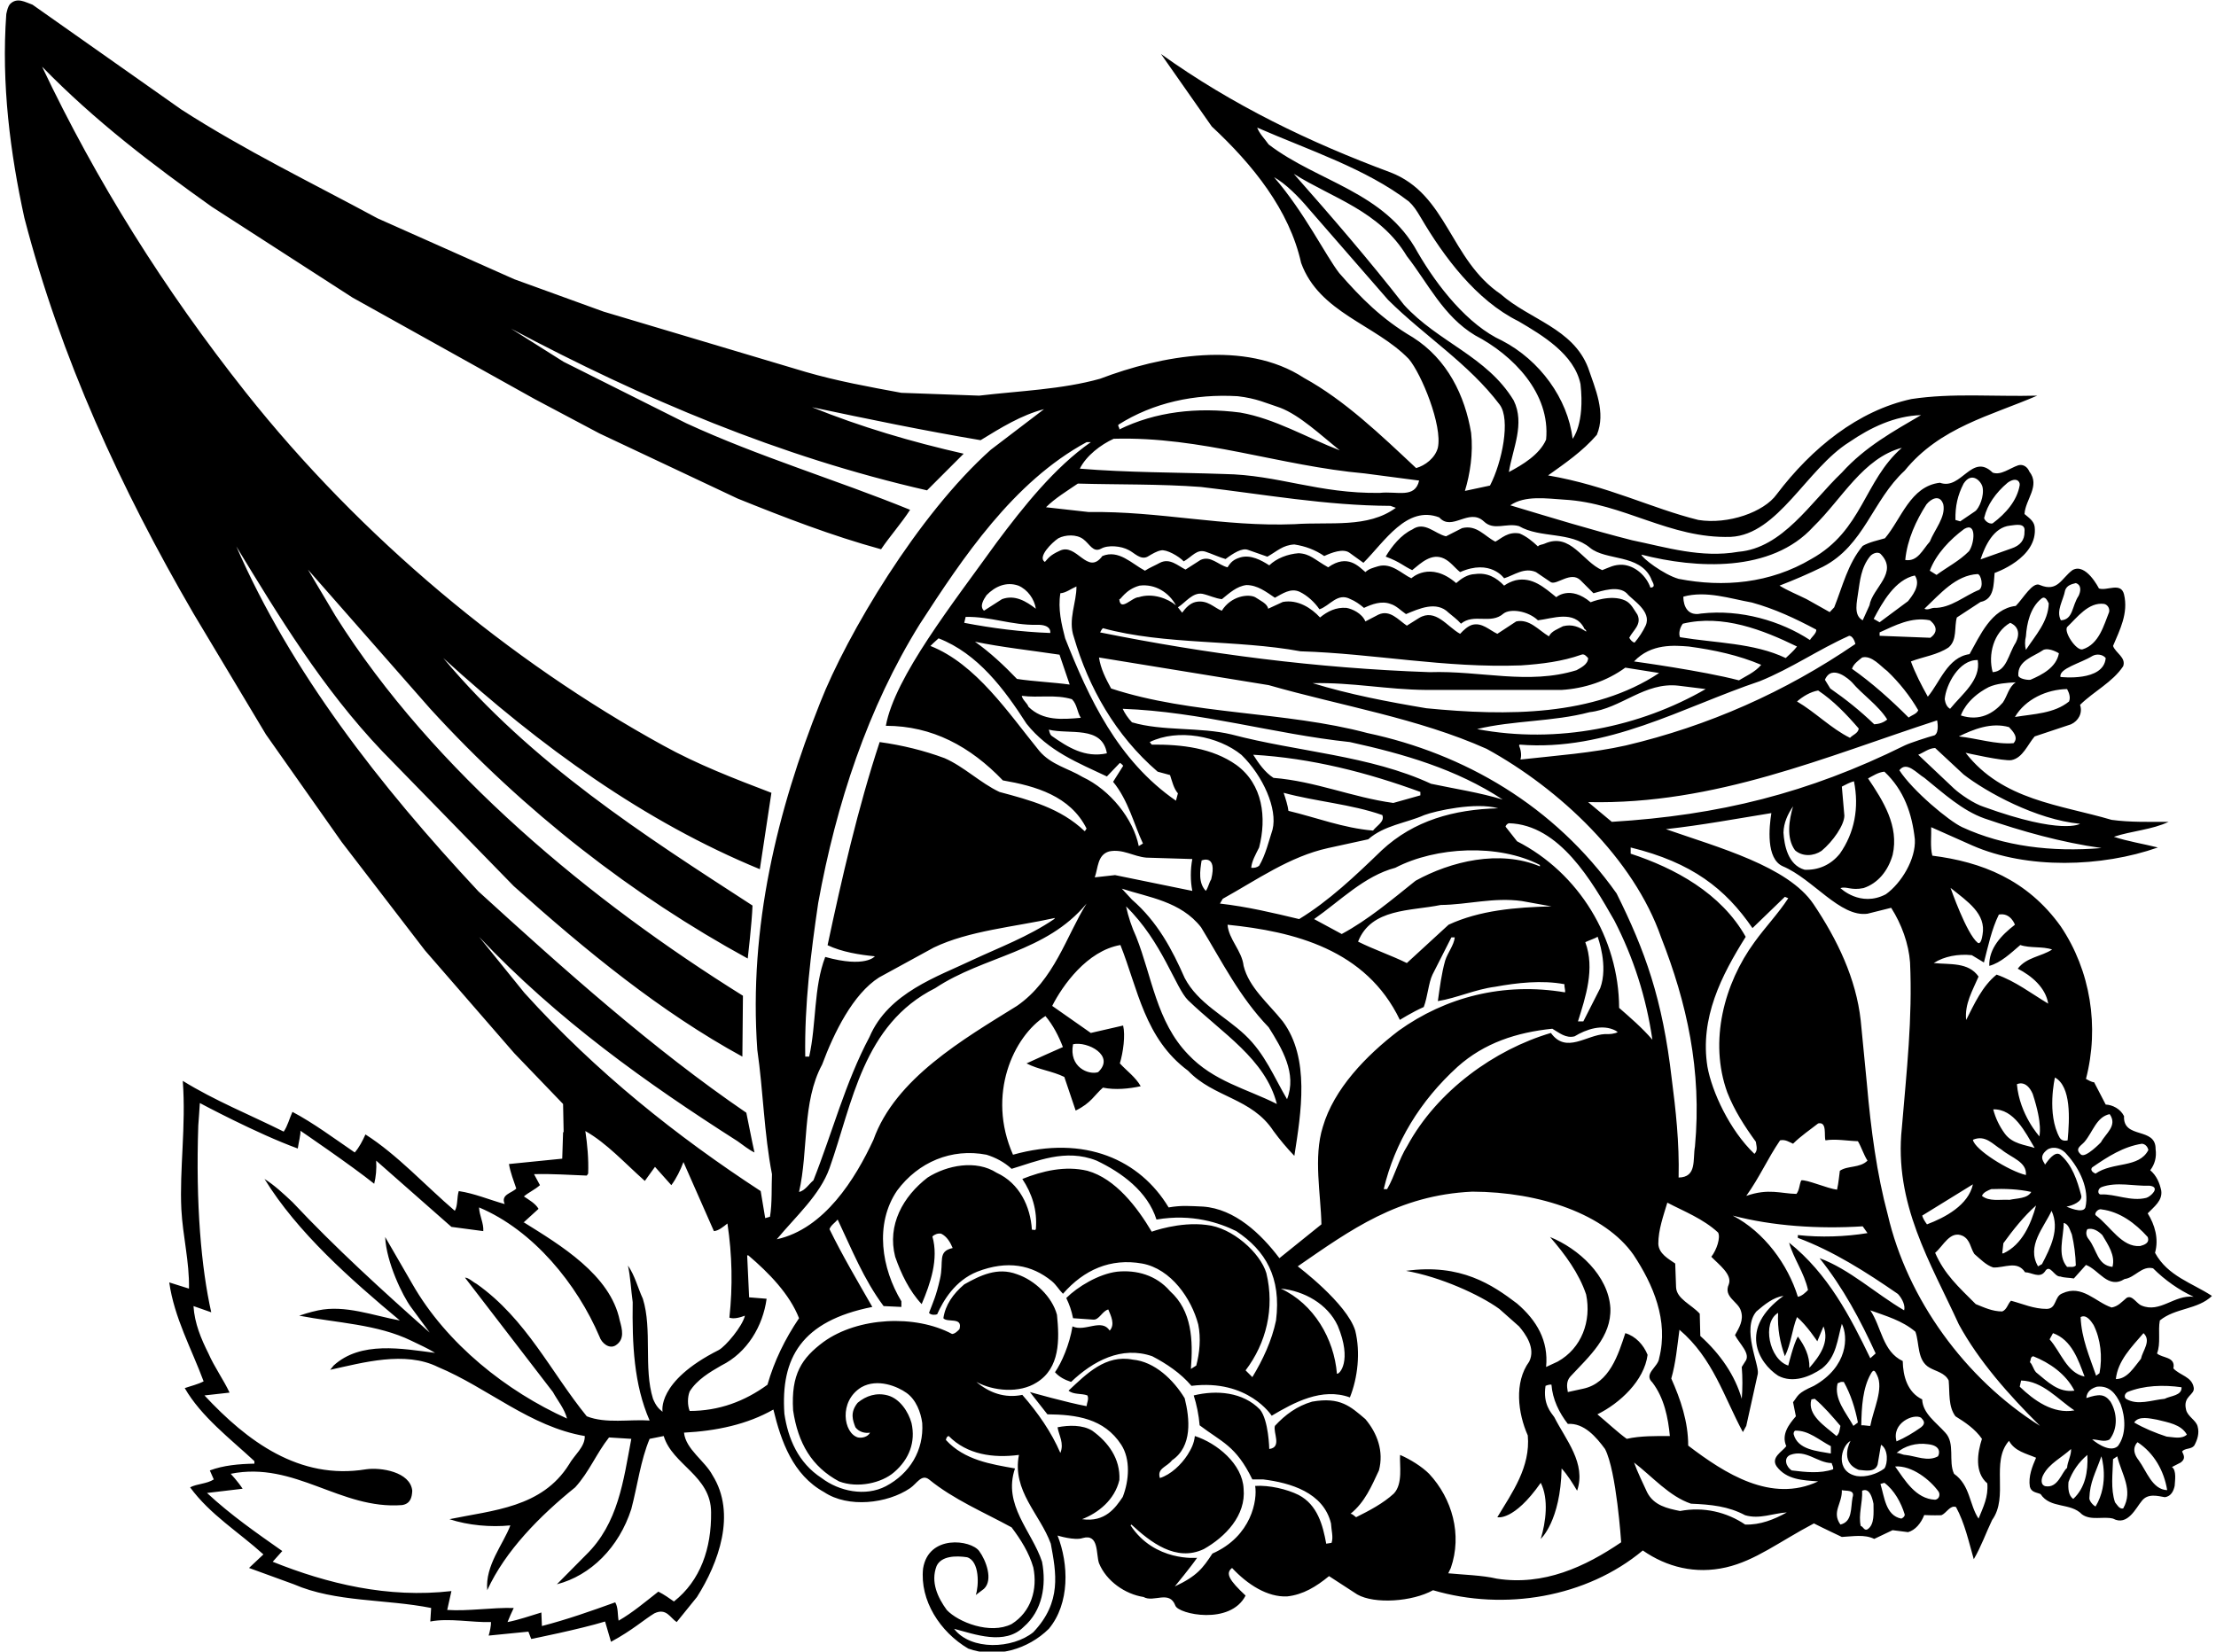 <?xml version="1.0" encoding="UTF-8"?>
<svg xmlns="http://www.w3.org/2000/svg" xmlns:xlink="http://www.w3.org/1999/xlink" width="491pt" height="366pt" viewBox="0 0 491 366" version="1.1">
<g id="surface1">
<path style=" stroke:none;fill-rule:nonzero;fill:rgb(0%,0%,0%);fill-opacity:1;" d="M 484.363 312.359 C 483.609 309.297 486.426 309.172 486.051 307.422 C 485.613 305.051 482.988 304.801 481.555 303.238 C 482.113 300.613 479.055 300.988 477.93 299.926 C 478.805 297.742 478.117 294.93 478.555 292.621 C 481.988 289.809 486.926 290.246 490.109 287.184 C 485.738 284.312 480.305 282.812 477.492 277.629 C 478.367 274.504 477.43 271.383 475.867 268.883 C 477.305 267.383 479.18 266.074 478.867 263.824 C 478.492 262.137 477.867 260.574 476.43 259.328 C 477.43 258.016 477.867 256.453 477.617 254.641 C 477.68 249.645 470.371 252.52 470.621 247.336 C 469.809 245.711 468.062 244.836 466.562 244.773 L 464 239.84 C 463.312 239.773 462.688 239.34 462.188 239.09 C 465.188 227.531 463.203 215.078 456.59 205.273 C 449.152 194.883 439.016 190.992 428.145 189.617 C 427.645 187.68 427.961 185.246 427.895 183.309 L 437.016 187.367 C 449.133 192.68 465.688 192.18 478.117 187.805 C 474.867 186.992 471.371 186.434 468.371 185.434 C 472.309 184.121 476.867 183.871 480.492 182.121 C 476.242 182.121 471.934 182.246 467.871 181.684 C 456.441 178.312 443.699 177.375 435.516 166.816 C 435.516 166.816 444.051 168.754 445.699 168.441 C 448.195 167.941 449.258 165.008 450.82 163.195 L 458.879 160.508 C 460.504 159.762 461.504 158.012 460.879 156.199 C 464 153.141 468.062 151.203 470.434 147.641 C 471.121 145.703 468.746 144.707 468.188 143.145 C 469.684 139.586 471.621 135.898 470.621 131.715 C 469.934 128.902 466.812 131.027 465.062 130.402 C 465.062 130.402 462.164 124.613 459.191 126.344 C 456.754 128.152 455.918 131.273 452.008 129.652 C 450.398 128.777 448.262 132.648 446.637 134.273 C 441.199 134.898 438.703 140.895 436.391 144.957 C 431.52 145.645 429.832 151.203 427.148 154.387 C 425.711 151.828 424.336 149.141 423.398 146.578 C 426.148 145.52 429.27 145.145 431.77 143.457 C 433.703 141.77 432.957 139.023 433.578 136.836 L 438.828 133.398 C 441.949 132.773 441.699 129.402 441.949 126.965 C 441.949 126.965 451.648 123.676 450.82 116.723 C 450.633 115.41 449.508 114.723 448.57 113.91 C 448.758 110.664 452.133 107.664 449.633 104.48 C 449.258 103.543 448.32 102.793 447.199 103.105 C 445.324 103.73 443.324 105.414 441.516 104.73 C 436.891 100.23 434.578 108.727 429.832 106.977 C 423.273 107.727 421.273 115.035 417.652 119.281 C 415.965 119.781 414.277 120.094 412.719 120.969 C 409.406 124.969 408.281 129.902 406.41 134.586 L 405.41 135.648 L 400.289 132.773 C 398.289 131.777 396.102 130.902 394.289 129.777 C 397.539 128.527 400.727 127.152 403.91 125.594 C 413.094 120.844 414.84 110.914 422.023 104.293 C 429.832 94.672 441.141 92.113 451.383 87.676 C 441.949 87.926 432.52 87.051 423.523 88.426 C 411.719 90.988 401.473 99.23 393.664 109.539 C 390.852 113.473 382.922 116.285 376.301 115.223 C 365.867 112.641 356.289 107.645 343.008 105.355 C 346.758 102.668 350.629 100.047 353.812 96.359 C 355.875 91.426 353.441 86.113 351.879 81.492 C 348.504 72.746 338.887 70.812 332.516 65.191 C 321.211 57.508 320.711 43.078 308.09 38.203 C 290.289 31.586 273.113 23.34 257.246 11.973 L 268.488 28.023 C 277.609 36.52 285.668 46.512 288.289 58.258 C 292.289 69.312 304.719 71.871 312.152 79.555 C 314.957 82.867 319.645 94.316 318.586 99.23 C 317.977 101.5 315.773 103.168 313.773 103.73 C 305.906 96.359 297.91 88.676 288.914 83.742 C 275.922 75.246 257.184 78.809 243.754 83.93 C 235.32 86.301 225.953 86.613 216.957 87.676 L 199.719 87.051 C 192.598 85.738 185.414 84.43 178.543 82.43 L 133.754 69.062 L 113.953 61.879 L 83.66 48.387 C 69.105 40.516 54.238 33.332 40.184 24.277 L 7.203 1.039 C 5.582 0.477 3.832 -0.648 2.27 0.852 C 1.707 1.477 1.582 2.352 1.395 3.102 C 0.27 18.594 2.27 33.957 5.395 48.262 C 13.449 79.309 26.754 108.227 42.871 135.961 L 58.922 162.758 L 75.727 186.617 L 94.152 210.605 L 113.953 233.402 L 124.762 244.648 L 124.887 250.895 L 124.762 250.895 L 124.574 256.766 L 112.77 257.953 C 113.078 259.824 113.828 261.699 114.391 263.387 C 113.328 264.449 110.895 264.699 111.828 266.824 C 108.457 265.887 105.086 264.449 101.648 263.949 C 101.211 265.324 101.461 267.195 100.773 268.32 C 94.277 262.762 88.031 255.891 80.973 251.395 C 80.348 252.77 79.598 254.266 78.598 255.391 C 74.039 252.27 69.418 248.832 64.797 246.395 C 64.109 247.895 63.734 249.52 62.859 250.77 C 55.363 247.02 47.68 243.961 40.496 239.523 C 41.246 249.582 39.746 259.141 40.184 268.008 C 40.496 273.941 41.996 279.629 41.871 285.562 L 37.5 284.188 C 38.621 292.059 42.434 298.867 45.117 306.113 C 43.809 306.797 42.371 307.109 40.934 307.609 C 44.559 313.918 51.055 318.855 56.363 323.789 L 56.363 324.352 C 52.926 324.414 49.492 324.727 46.492 325.852 L 47.367 327.848 C 45.805 328.848 43.684 328.785 42.121 329.598 C 46.555 335.656 52.926 339.531 58.363 344.465 L 55.176 347.465 L 65.109 351.086 C 74.289 355.082 85.469 354.332 95.527 356.332 L 95.34 359.332 C 99.461 358.52 104.605 359.582 108.789 359.457 C 108.828 360.203 108.516 361.66 108.27 362.453 L 117.078 361.578 L 117.703 363.203 C 117.703 363.203 128.504 361.039 134.066 359.332 L 135.379 363.828 C 140.164 361.246 142.766 358.852 144.996 357.52 C 147.66 356.25 148.492 358.539 149.934 359.457 L 154.43 353.898 C 159.18 346.402 163.238 335.469 157.867 326.91 C 156.18 323.727 151.934 321.164 151.559 317.48 C 158.742 317.105 165.551 315.668 171.359 312.359 C 173.047 319.355 175.668 326.848 182.602 330.66 C 187.91 334.219 196.594 333.223 201.652 329.785 C 203.148 328.766 204.188 326.578 205.84 327.848 C 211.273 332.285 217.957 335.094 224.141 338.469 C 226.203 341.215 228.012 344.09 228.949 347.34 C 229.949 352.211 228.449 357.207 224.141 359.895 C 219.391 362.285 212.309 359.477 209.773 356.77 C 207.773 354.023 206.152 350.586 207.523 347.027 C 208.562 344.797 211.773 344.715 214.27 345.09 C 217.098 345.941 216.891 351.461 216.207 353.461 L 218.02 352.086 C 220.117 350.105 218.453 345.734 216.957 343.715 C 215.098 341.207 205.75 340.008 204.527 347.586 C 203.777 354.645 208.273 361.641 214.52 365.328 C 220.703 367.574 227.762 365.516 232.387 360.953 C 237.07 355.332 236.82 346.59 234.32 340.281 C 234.32 340.281 238.129 341.465 239.883 340.84 C 243.539 339.801 242.812 344.379 243.504 346.402 C 245.129 350.398 249.312 353.273 253.371 353.898 C 255.621 355.207 259.121 352.273 260.434 355.832 C 261.137 357.707 272.586 360.203 275.984 353.586 C 272.379 350.211 271.441 348.648 272.988 347.465 C 276.422 351.148 280.812 353.957 285.168 353.773 C 288.727 353.398 291.664 351.586 294.473 349.273 L 300.723 353.336 C 304.547 355.52 312.902 354.957 317.523 352.398 C 333.391 357.082 351.566 353.961 363.996 343.59 C 369.305 347.277 375.645 348.891 382.422 347.34 C 388.977 345.836 394.184 341.672 401.91 337.594 C 403.762 338.551 408.094 340.594 408.094 340.594 C 410.594 340.469 413.094 339.969 415.277 341.027 L 419.34 339.094 L 422.773 339.531 C 424.336 339.094 425.621 337.613 426.352 335.738 C 426.227 335.738 428.27 335.844 430.145 335.781 C 431.27 335.344 432.082 333.469 433.395 333.969 C 435.328 337.531 436.203 341.59 437.328 345.527 C 438.953 342.777 440.016 339.719 441.391 336.844 C 445.137 331.66 441.016 323.977 445.137 319.293 C 446.387 321.602 448.945 322.102 451.133 323.039 C 450.32 324.914 449.383 327.16 449.758 329.473 C 450.09 330.742 451.32 330.723 452.133 331.098 C 454.32 334.406 458.754 332.91 461.312 335.594 C 463.312 337.031 466 335.969 468.188 336.531 C 471.434 338.281 473.305 334.074 474.555 332.617 C 475.906 330.848 478.156 331.535 479.652 331.781 C 481.152 331.598 481.633 330.223 481.84 329.285 C 481.902 328.16 482.301 325.852 481.238 325.102 L 483.176 324.102 C 484.34 323.246 483.863 322.477 483.488 321.664 C 484.113 320.852 485.488 321.227 486.176 320.352 C 486.863 319.105 487.363 317.605 486.926 316.105 C 486.613 314.73 484.652 313.879 484.363 312.359 Z M 477.055 281.062 C 479.68 283.688 482.801 285.875 486.051 287.371 C 481.738 286.871 478.617 291.059 474.492 289.309 C 473.371 288.871 472.434 286.871 471.184 287.621 C 470.059 288.559 469.309 289.496 467.871 289.746 C 464.312 288.559 461.312 284.562 456.941 286.621 C 455.129 287.309 455.754 289.996 453.508 290.059 C 450.57 290.059 448.195 288.934 445.574 288.246 C 444.824 288.996 444.699 290.184 443.637 290.621 C 441.449 290.621 439.641 289.746 437.766 288.996 C 433.895 285.125 430.832 282.375 428.77 277.629 C 430.582 276.129 432.082 272.57 434.895 273.879 C 436.578 274.754 436.578 276.566 437.453 277.879 C 438.828 279.066 440.078 280.379 441.641 280.875 C 444.137 281 446.949 279.254 448.695 281.938 C 450.133 281.938 451.883 283.375 453.07 281.812 C 454.195 279.879 455.129 283 456.504 282.875 C 457.441 283.188 458.504 283.125 459.504 283.312 L 462.188 280.316 C 465.062 281.375 467.062 285.75 470.746 283.438 C 473.059 283.125 474.559 280.441 477.055 281.062 Z M 474.371 301.113 C 472.871 302.926 471.371 305.613 468.809 305.613 C 469.246 301.551 472.246 298.555 474.934 295.43 C 476.742 297.117 474.742 299.305 474.371 301.113 Z M 454.133 296.805 L 454.883 295.43 C 459.066 296.93 460.504 301.426 461.879 305.051 C 457.941 304.238 456.629 299.617 454.133 296.805 Z M 459.629 308.172 C 456.066 308.672 453.758 306.238 451.133 304.113 C 450.508 303.426 450.32 302.301 449.758 301.863 C 450.008 301.426 449.82 300.676 450.508 300.551 C 454.133 301.988 457.754 304.488 459.629 308.172 Z M 461.004 291.871 C 462.254 291.184 463.312 292.746 463.875 293.617 C 465.438 296.742 465.875 300.676 465.188 304.301 L 464.438 304.863 C 463 300.676 461.188 296.617 461.004 291.871 Z M 462.062 267.57 C 461.539 269.109 457.879 267.383 457.879 267.383 C 459.191 267.195 461.539 266.195 461.129 264.887 C 460.254 261.574 459.129 258.141 456.504 255.891 C 455.293 254.953 453.73 257.242 453.07 258.141 C 453.32 257.766 451.234 256.516 453.715 254.703 C 455.188 253.91 456.941 254.516 458.004 255.891 C 460.816 259.016 463 263.574 462.062 267.57 Z M 462.5 272.383 C 463.75 272.07 464.875 272.758 465.812 273.695 C 467.062 275.816 468.746 278.191 468.062 280.75 C 464.688 280.379 464.664 277.023 462.812 274.629 C 462.27 274.004 462.062 273.133 462.5 272.383 Z M 459.941 280.441 C 459.441 280.938 458.691 280.688 458.004 280.75 C 455.754 278.129 457.254 274.191 457.254 271.008 C 458.379 271.258 458.629 272.633 459.066 273.57 C 459.566 275.754 459.879 278.066 459.941 280.441 Z M 454.566 268.32 C 456.441 272.383 454.32 276.504 452.445 280.129 L 451.57 280.625 C 448.945 276.129 452.883 272.008 454.566 268.32 Z M 443.887 275.504 C 446.012 272.57 448.445 269.508 451.133 267.133 C 450.008 271.195 448.07 275.816 443.887 277.754 L 443.637 277.754 Z M 439.141 265.012 C 439.453 264.199 440.453 263.824 441.199 263.512 C 444.137 263.387 447.262 263.512 450.07 264.137 C 449.195 265.637 446.949 265.512 445.262 265.887 C 443.137 265.762 440.766 266.324 439.141 265.012 Z M 451.883 251.832 C 451.883 251.832 447.484 247.039 446.887 240.273 C 446.887 240.273 448.941 239.129 450.383 242.398 C 452.691 249.438 451.82 251.582 451.883 251.832 Z M 450.82 254.391 C 448.758 253.703 445.887 253.52 444.199 251.207 C 443.012 249.582 442.137 247.77 441.641 245.836 C 446.262 245.711 448.758 250.957 450.82 254.391 Z M 443.43 254.727 C 445.715 256.617 449.133 257.453 448.883 260.391 C 445.137 259.516 437.492 254.746 437.141 252.578 C 439.891 251.395 441.551 253.602 443.43 254.727 Z M 474.184 276.129 C 470.121 276.441 467.621 271.758 464.438 269.383 C 463.828 269.008 464.871 267.758 465.625 268.008 C 469.684 268.508 473.121 271.07 475.867 274.129 C 476.367 275.504 475.059 275.879 474.184 276.129 Z M 475.555 265.449 C 472.121 266.324 468.559 264.512 465.5 264.699 C 464.766 264.738 464.664 263.488 465.625 263.074 C 468.934 261.824 472.934 262.887 476.305 262.762 C 478.82 263.074 476.492 265.199 475.555 265.449 Z M 474.617 253.453 C 475.801 253.602 476.012 254.848 476.012 254.848 C 473.93 258.91 468.188 257.391 464.312 260.074 C 464.312 260.074 462.895 259.535 463.562 258.703 C 467 256.328 470.496 254.078 474.617 253.453 Z M 461.879 253.02 C 463.762 250.777 464.5 247.52 467.438 246.895 C 469.246 249.457 466.562 251.145 465.5 253.145 C 465.5 253.145 462.164 256.617 461.129 255.891 C 459.539 254.562 461.121 253.91 461.879 253.02 Z M 455.316 238.777 C 458.938 240.797 458.566 247.895 458.129 252.703 C 458.129 252.703 456.961 253.078 456.379 252.145 C 453.418 246.832 455.316 238.777 455.316 238.777 Z M 439.266 207.172 C 439.141 207.98 438.844 209.355 438.203 208.918 C 435.723 206.961 432.184 196.758 432.184 196.758 C 435.93 199.777 440.141 202.484 439.266 207.172 Z M 436.891 211.668 L 439.578 213.289 C 440.516 209.668 441.266 205.98 442.887 202.672 C 445.508 202.172 446.449 204.922 446.449 204.922 C 443.449 207.23 440.641 210.168 440.766 214.039 C 443.324 213.352 445.512 211.23 447.637 209.418 C 449.82 210.168 452.57 209.668 454.691 210.418 C 452.32 211.98 449.008 212.105 447.074 214.664 C 450.133 216.227 453.258 218.852 453.82 222.41 C 450.07 220.16 446.512 217.414 442.387 215.977 C 439.203 218.539 437.453 222.473 435.641 226.035 C 435.266 222.473 437.078 219.477 438.391 216.414 C 436.141 213.164 432.02 213.789 428.461 213.414 C 430.77 211.918 433.895 211.355 436.891 211.668 Z M 437.141 262.449 C 436.141 267.07 430.957 269.82 426.961 271.32 C 426.586 270.82 426.086 270.07 425.898 269.383 Z M 434.77 183.309 C 431.867 181.977 423.75 175.207 420.84 170.691 C 422.461 168.566 424.711 171.379 426.398 172.379 C 430.645 175.812 434.77 179.621 439.703 181.371 C 448.07 184.246 456.754 186.68 465.625 187.93 C 454.633 188.867 443.949 187.555 434.77 183.309 Z M 397.727 188.43 C 399.387 189.887 401.848 189.742 403.598 188.555 C 406.16 186.434 408.652 182.809 408.656 180.746 L 408.098 174.312 C 408.969 173.879 409.844 173.379 410.781 173.129 C 411.969 178.996 410.906 184.559 407.656 189.18 C 405.598 191.742 402.785 192.863 399.852 192.738 C 396.102 191.68 395.328 187.18 395.164 184.496 C 395.227 182.309 396.102 180.434 397.289 178.688 C 396.414 181.684 395.727 185.684 397.727 188.43 Z M 412.906 196.801 C 416.09 195.738 418.336 193.012 419.359 189.43 C 420.797 183.059 417.277 177.5 413.906 172.504 C 414.965 171.941 416.152 171.129 417.527 171.004 C 421.898 175.125 423.648 180.309 424.273 185.992 C 424.523 190.367 421.273 195.738 417.84 198.176 C 412.191 201.129 407.781 196.801 407.781 196.801 C 409.156 196.363 410.109 197.383 412.906 196.801 Z M 460.879 182.559 C 460.879 182.559 456.961 185.098 439.578 178.812 C 437.387 178.121 434.367 176.039 432.957 174.75 L 425.023 167.254 C 426.273 166.754 427.336 165.82 428.77 165.758 L 435.078 171.629 C 440.094 175.52 451.133 181.621 460.879 182.559 Z M 446.137 164.695 C 442.137 165.008 438.141 163.633 434.02 163.195 C 437.203 161.633 441.199 160.008 445.137 161.133 C 446.012 162.07 447.324 163.445 446.137 164.695 Z M 458.441 155.449 C 455.129 158.137 450.633 158.199 446.449 158.887 C 448.758 154.949 453.508 152.766 458.004 152.699 C 458.441 153.512 458.816 154.512 458.441 155.449 Z M 456.543 150.016 C 456.125 148.141 461.062 146.953 463.562 145.395 C 464.559 144.809 465.938 145.02 466.562 145.828 C 466.121 151.16 456.543 150.016 456.543 150.016 Z M 466.25 133.836 C 467.16 134.086 467.473 135.023 467.312 135.648 C 466.188 138.398 465.125 142.77 461.438 143.895 C 460.082 144.289 457.27 140.125 458.004 138.961 C 460.191 136.898 462.75 133.336 466.25 133.836 Z M 457.566 130.84 C 457.941 129.715 458.941 129.465 459.941 129.215 C 461.254 129.652 461.02 131.066 460.566 132.027 C 459.039 134.293 459.379 137.336 456.629 137.461 C 455.504 135.336 457.168 133.047 457.566 130.84 Z M 448.883 141.02 C 449.07 138.211 449.82 134.648 452.32 132.648 C 453.195 131.965 453.633 133.148 453.945 133.711 C 453.82 137.773 451.008 140.77 448.883 144.02 C 448.633 143.145 448.633 141.957 448.883 141.02 Z M 452.758 144.02 C 454.133 143.457 456.191 144.77 456.191 144.77 C 455.629 147.891 452.508 149.516 449.883 150.641 C 448.941 150.742 447.277 150.328 447.199 149.703 C 447.012 146.328 450.633 145.52 452.758 144.02 Z M 445.387 138.023 C 445.387 138.023 448.316 138.98 446.637 142.395 C 444.988 144.914 444.637 148.766 441.516 148.953 C 440.453 145.082 441.699 140.145 445.387 138.023 Z M 446.637 151.203 C 445.074 152.203 444.762 154.262 443.762 155.699 C 441.699 158.074 438.637 159.902 434.473 158.551 C 434.473 158.551 435.512 154.906 440.641 152.266 C 442.449 151.453 444.512 151.328 446.637 151.203 Z M 438.203 146.27 C 438.945 150.711 434.77 153.762 432.082 157.074 C 431.332 156.637 431.035 155.844 430.895 154.949 C 431.141 151.785 434.055 146.16 438.203 146.27 Z M 429.207 159.637 C 429.207 159.637 429.77 162.258 428.645 162.945 C 427.184 163.34 423.145 164.641 422.023 165.195 C 400.668 175.773 380.801 180.684 357.125 182.121 L 351.879 177.75 C 380.051 178.375 404.598 167.629 429.207 159.637 Z M 414.402 300.988 C 409.969 291.809 405.035 282.25 396.414 275.379 C 397.352 278.816 399.789 282.062 400.602 285.875 C 400.039 286.434 399.227 287.246 398.352 287.371 C 396.164 280.254 390.918 273.008 383.922 269.383 C 392.73 271.695 402.91 272.383 412.719 271.758 L 413.781 273.258 C 408.906 274.066 403.41 274.254 398.352 273.695 L 398.348 274.316 C 406.219 277.254 413.465 281.875 420.52 286.746 C 421.562 287.852 422.188 289.41 421.898 290.371 C 415.59 286.684 409.781 281.25 403.16 278.816 C 408.406 285.375 412.219 292.559 415.59 299.926 Z M 415.902 304.738 C 417.418 307.738 415.09 312.297 414.402 315.98 C 414.152 316.043 413.031 315.793 412.406 315.855 C 412.469 311.734 412.719 307.609 414.527 304.426 C 415.211 303.156 415.523 303.988 415.902 304.738 Z M 395.477 300.551 C 396.852 297.805 397.039 294.68 398.164 291.871 C 400.324 293.68 402.66 297.242 402.66 297.242 L 404.035 293.93 C 405.41 297.43 403.16 300.551 400.91 303.113 C 400.977 300.426 399.852 298.242 398.352 296.18 C 397.414 297.742 396.227 302.613 396.227 302.613 C 391.996 301.281 390.332 293.055 393.98 290.934 C 393.789 294.43 394.414 297.555 395.477 300.551 Z M 385.922 309.984 C 384.422 304.801 381.234 300.113 376.738 296.055 L 376.613 291.121 C 374.738 289.059 371.488 287.852 371.367 285.25 L 371.18 280.004 C 369.742 279.004 367.531 277.855 367.434 275.629 C 367.434 272.508 368.555 269.445 369.43 266.512 C 373.117 268.445 377.363 270.07 380.676 273.133 C 381.273 274.215 380.363 277.004 379.176 278.504 C 380.859 280.254 383.875 282.438 383.047 284.625 C 381.793 287.434 385.172 288.434 385.734 290.496 C 386.422 292.559 385.297 294.305 384.422 295.867 C 385.359 297.742 388.039 300.031 386.672 301.738 L 385.922 302.926 C 386.109 305.176 386.109 307.734 385.922 309.984 Z M 292.789 271.32 L 283.48 278.816 C 279.422 273.445 273.609 267.883 266.555 267.383 C 263.555 267.258 261.867 267.07 258.934 267.57 C 252.621 257.078 240.418 251.414 224.453 255.891 C 218.555 242.562 224.578 229.656 231.637 225.16 C 233.32 227.156 234.57 229.594 235.508 232.031 C 232.824 233.219 230.137 234.402 227.449 235.652 C 230.074 237.027 233.137 237.34 235.82 238.652 L 238.336 246.105 C 241.77 244.438 242.504 242.648 244.379 241.023 C 247.062 241.586 250.188 241.273 252.746 240.711 C 251.625 238.715 249.688 237.34 248.125 235.652 C 248.875 233.152 249.371 229.445 248.852 227.262 L 241.691 228.906 L 233.137 222.91 C 235.422 218.41 240.836 210.707 248.25 209.418 C 252.125 219.16 253.621 230.156 263.242 237.277 C 268.926 243.273 277.359 243.273 282.168 250.645 C 283.543 252.52 285.168 254.453 286.789 256.141 C 288.289 246.52 290.289 234.527 284.23 226.348 C 281.047 222.348 276.734 218.852 275.547 214.039 C 275.172 210.668 272.238 208.168 271.988 204.922 C 286.73 206.422 302.672 210.395 310.168 226.012 C 310.168 226.012 312.98 224.242 315.461 223.16 C 316.336 220.848 316.52 217.785 317.398 215.977 L 321.582 207.73 L 322.332 207.73 C 322.145 209.48 320.77 211.105 320.211 212.855 C 319.398 215.727 319.023 218.785 318.586 221.848 C 322.832 221.16 326.824 219.246 331.328 218.664 C 336.137 217.789 341.633 217.164 346.633 218.102 C 346.57 218.727 346.883 219.41 346.758 219.91 C 333.078 217.602 320.27 220.973 309.902 228.406 C 302.672 233.926 295.535 241.336 293.102 249.707 C 290.977 256.453 292.664 264.699 292.789 271.32 Z M 183.789 258.891 C 188.91 244.461 191.16 227.031 207.215 218.977 C 218.02 211.793 231.762 211.105 240.754 200.234 C 236.258 207.418 233.637 217.164 225.328 222.91 C 213.461 230.281 198.344 239.027 193.531 252.578 C 189.535 261.199 182.664 272.32 172.109 274.629 C 176.355 269.508 181.664 264.824 183.789 258.891 Z M 177.043 264.137 C 179.164 254.953 177.668 244.211 182.164 235.902 C 184.789 228.844 188.988 220.285 194.781 216.602 L 206.898 209.98 C 214.703 206.23 224.703 205.422 233.758 203.422 L 233.57 203.672 C 227.887 207.543 221.367 209.98 215.48 212.73 C 207.73 216.434 196.844 219.977 192.66 229.781 C 187.285 239.898 184.414 251.02 180.227 261.574 C 179.289 262.324 178.355 263.887 177.043 264.137 Z M 237.758 231.406 C 240.938 230.695 247.184 233.926 243.316 237.59 C 241.254 238.277 236.773 236.527 237.758 231.406 Z M 229.699 138.461 C 233.133 138.355 232.699 140.27 232.699 140.27 C 226.332 140.047 219.828 139.211 213.645 138.023 L 213.961 136.711 C 219.453 136.586 224.141 138.586 229.699 138.461 Z M 218.582 131.902 C 220.453 129.965 222.953 128.84 225.641 129.777 C 227.699 130.652 229.199 132.773 229.512 134.898 C 227.387 133.273 224.891 131.715 222.016 132.773 L 218.02 135.336 C 216.957 134.336 217.957 132.84 218.582 131.902 Z M 237.945 141.207 C 241.191 152.328 247.129 162.945 256.496 171.004 L 259.246 171.754 C 259.684 173.062 260.059 174.75 260.992 175.812 L 260.555 177.438 C 247.629 168.504 241.254 154.699 236.008 141.457 C 235.195 138.336 234.383 134.961 234.945 131.465 C 236.133 131.402 237.32 130.465 238.508 129.965 C 238.57 133.461 236.57 137.336 237.945 141.207 Z M 341.195 191.992 C 332.266 188.242 321.457 190.867 313.648 195.176 C 308.34 199.426 303.094 203.859 297.285 206.98 L 291.164 203.672 C 296.91 199.676 302.281 194.113 309.152 192.305 C 318.148 187.617 332.016 186.93 341.195 191.68 Z M 343.758 200.859 C 335.824 201.047 327.828 201.734 320.961 204.922 L 311.715 213.414 C 308.152 211.668 304.406 210.418 300.906 208.668 C 303.844 201.234 312.527 201.922 319.211 200.547 C 325.27 200.484 330.891 198.801 337.199 199.676 Z M 275.859 229.344 C 271.426 225.16 265.43 222.348 262.492 216.727 C 259.742 210.48 256.496 204.297 250.812 199.363 L 248.562 196.926 C 254.496 198.863 261.617 199.734 266.117 205.484 C 270.738 213.039 274.609 220.91 281.105 227.656 C 284.043 232.344 287.414 237.902 285.168 243.586 C 282.293 238.715 280.297 233.527 275.859 229.344 Z M 282.918 244.648 C 276.234 241.273 268.863 239.648 263.242 233.652 C 256.246 226.406 255.246 216.414 251.75 207.605 C 250.75 205.422 250 203.172 249.5 200.859 C 257.492 208.625 260.512 219.035 263.242 221.66 C 270.801 228.969 280.355 234.652 282.918 244.648 Z M 282.168 172.379 C 280.23 171.129 278.859 169.129 277.672 167.254 C 290.539 168.004 302.969 171.191 314.715 175.5 L 314.715 176.25 L 308.715 177.938 C 299.598 176.688 291.477 173.129 282.168 172.379 Z M 304.219 184.059 C 297.598 183.496 291.727 181.184 285.48 179.688 C 285.355 178.562 284.855 177 284.418 175.688 C 291.539 177.625 299.348 178.188 306.281 180.621 C 306.844 182.059 305.156 182.871 304.219 184.059 Z M 281.957 183.848 C 281.207 186.098 280.422 189.492 278.984 191.867 C 278.484 192.242 277.922 192.367 277.234 192.305 C 277.359 190.805 278.211 189.367 278.984 187.805 C 280.672 181.246 279.855 173.812 273.922 169.504 C 268.613 165.758 261.867 164.945 255.184 165.008 L 254.746 164.445 C 260.992 161.383 269.965 163.109 275.086 167.297 C 279.875 171.98 283.102 179.27 281.957 183.848 Z M 268.363 194.863 C 267.863 195.676 267.738 196.613 267.176 197.426 C 265.492 195.676 265.867 192.988 266.242 190.68 C 266.242 190.68 269.777 189.156 268.363 194.863 Z M 270.926 199.176 C 278.484 194.988 285.73 189.805 294.285 187.93 L 303.156 185.992 C 306.719 182.871 311.465 182.434 315.586 180.621 C 318.082 179.684 326.93 177.707 331.953 179.121 C 322.145 179.371 313.277 181.809 306.156 188.43 C 300.281 194.113 294.41 199.676 287.852 203.672 C 282.105 202.297 276.359 200.922 270.301 200.234 Z M 317.086 173.688 C 303.469 167.379 287.539 166.633 272.863 162.758 C 265.867 161.07 257.559 162.07 250.812 160.07 C 249.938 159.137 249.25 158.137 248.75 157.074 C 266.055 157.699 282.043 162.633 299.098 164.445 C 311.027 167.066 322.707 170.441 332.953 177.188 C 327.828 175.625 322.395 174.812 317.086 173.688 Z M 245.254 166.941 C 240.383 168.004 236.57 165.57 233.012 163.07 C 232.574 162.695 232.574 162.195 232.387 161.695 C 236.945 162.82 244.191 160.695 245.254 166.941 Z M 227.887 156.637 C 227.574 155.762 226.574 155.137 226.391 154.199 C 230.199 154.699 233.758 153.824 237.508 154.949 C 238.695 156.137 238.648 157.82 239.48 159.07 C 235.234 159.445 231.074 159.762 227.887 156.637 Z M 237.008 151.703 C 233.387 151.203 229.012 151.016 225.328 150.453 C 222.578 147.578 219.328 144.52 216.02 142.207 C 221.703 143.395 228.512 144.145 234.758 145.082 Z M 227.449 160.383 C 232.324 166.508 238.945 169.066 245.254 172.066 L 248.125 169.066 C 248.438 169.191 248.625 169.441 248.875 169.691 L 246.629 173.254 C 250 177.312 251.312 182.871 253.246 186.93 L 252.312 187.492 C 251.125 181.496 246.004 175.062 239.883 172.191 C 236.695 170.254 232.887 169.504 230.262 166.383 C 223.453 158.012 216.27 147.141 206.152 143.145 C 206.152 143.145 207.312 141.996 207.961 141.457 C 216.645 144.832 222.516 152.699 227.449 160.383 Z M 245.754 188.68 C 248.75 188.055 251.125 189.805 253.996 190.055 L 264.18 190.367 C 263.742 192.68 263.742 195.238 264.18 197.426 L 247.062 193.926 L 242.566 194.426 C 243.316 192.367 243.129 189.43 245.754 188.68 Z M 322.957 236.402 C 328.891 231.094 336.074 228.781 343.945 227.969 C 345.445 228.844 346.945 230.156 348.879 229.656 C 351.441 228.094 355.062 226.848 358 228.406 L 358.438 228.719 C 357.812 229.094 356.625 229.219 355.625 229.156 C 351.504 229.344 347.008 233.594 343.633 228.906 C 331.141 232.594 318.461 241.711 311.84 253.891 C 309.902 256.953 309.09 260.512 307.344 263.512 L 306.594 263.512 C 309.027 253.203 314.648 243.961 322.957 236.402 Z M 351.254 208.793 C 352.004 208.418 353.562 207.898 353.996 207.586 C 354.062 207.836 356.395 214.039 354.562 218.977 L 350.816 226.348 L 349.629 226.348 C 351.316 220.973 353.441 214.664 351.254 208.793 Z M 336.137 186.434 L 333.578 183.184 C 333.641 182.871 334.016 182.496 334.324 182.434 C 345.57 182.746 352.754 195.363 357.688 203.984 C 361.934 212.23 364.746 220.973 366.121 230.406 C 363.871 227.781 361.246 225.535 358.75 223.348 C 358.688 207.918 349.816 193.426 336.137 186.434 Z M 358.188 197.988 C 344.383 178.496 324.395 167.004 302.969 162.445 C 284.73 157.574 264.055 158.449 246.191 152.574 C 245.004 150.391 243.879 148.203 243.504 145.703 L 281.105 151.828 C 297.223 156.449 314.148 159.137 329.391 165.945 C 345.57 174.812 361.996 190.305 368.055 207.73 C 373.742 222.223 377.113 237.152 375.551 254.078 C 375.027 256.93 376.051 260.887 371.93 260.949 C 372.117 253.27 371.281 245.793 370.41 239.09 C 368.363 221.328 364.496 210.668 358.188 197.988 Z M 288.164 144.332 C 304.469 144.832 320.086 148.078 337.012 147.453 C 341.633 147.141 346.195 146.578 350.379 145.082 C 351.066 144.832 351.441 145.395 351.879 145.828 C 351.879 147.203 350.316 147.953 349.316 148.516 C 338.637 151.828 328.078 148.578 316.773 148.953 C 291.602 148.078 267.363 144.895 243.754 140.145 C 243.941 139.836 244.066 139.461 244.379 139.211 C 258.121 142.957 273.922 141.707 288.164 144.332 Z M 248 132.773 C 248.25 133.086 249.266 130.648 252.496 129.777 C 255.934 129.34 258.996 131.277 260.555 134.148 C 258.809 132.648 255.371 131.34 252.312 132.34 C 250.812 132.34 248.227 135.648 248 132.773 Z M 260.992 134.586 C 262.68 133.523 264.242 131.215 266.43 131.59 C 267.863 131.902 269.363 132.648 270.738 132.773 C 272.426 131.402 274.047 129.902 276.172 129.652 C 278.609 129.652 280.547 131.152 282.48 132.465 C 284.105 131.59 285.98 130.215 287.977 131.152 C 289.664 131.965 291.289 133.461 292.352 135.023 C 294.66 134.273 296.348 131.215 299.223 132.773 C 300.176 133.148 301.281 133.898 302.219 134.711 C 303.969 133.898 306.094 133.086 308.09 133.836 C 309.402 134.211 310.402 135.336 311.527 136.086 C 314.398 134.898 318.273 133.086 320.961 135.773 C 321.895 136.586 322.832 137.211 323.707 138.211 C 326.578 135.836 330.328 138.461 333.141 135.961 C 334.633 134.816 338.512 135.336 340.762 137.461 C 344.008 137.086 348.754 135.148 350.941 139.086 C 350.941 139.461 351.566 139.52 351.441 139.961 C 349.816 138.898 348.379 138.273 346.32 138.773 C 345.195 139.395 343.758 139.836 343.195 141.02 C 340.887 139.645 338.887 137.086 335.949 137.711 L 331.766 140.457 C 330.016 139.645 328.391 137.898 326.207 138.461 C 325.207 138.773 324.332 139.586 323.52 140.457 C 320.645 138.898 318.086 134.711 314.398 136.961 L 311.715 138.648 C 309.777 137.336 307.965 135.023 305.406 136.211 L 302.531 137.711 C 301.738 135.855 299.551 134.918 298.348 134.711 C 296.035 134.523 294.16 135.461 292.477 136.836 C 290.602 134.773 287.539 132.773 284.23 133.398 L 280.98 134.898 C 280.855 133.773 279.109 133.023 278.109 132.34 C 276.648 131.586 272.797 132.004 270.715 135.336 C 269.09 134.773 267.59 132.836 264.93 133.398 C 263.707 133.66 262.695 134.711 261.93 135.773 Z M 374.18 143.27 C 379.801 144.02 385.234 145.203 390.23 147.328 C 388.918 148.953 386.48 150.016 385.297 150.766 C 377.316 148.66 362.059 146.578 362.059 146.578 C 365.867 142.52 371.07 143.039 374.18 143.27 Z M 372.867 138.211 C 381.734 136.086 390.605 139.586 398.164 143.27 C 397.305 144.395 396.477 145.02 395.664 145.828 C 388.605 142.457 380.113 142.52 372.242 141.207 C 371.867 140.336 372.242 139.023 372.867 138.211 Z M 377.926 152.699 C 363.434 161.07 345.133 164.945 327.27 161.57 C 335.137 159.637 344.258 159.945 352.191 157.824 C 359.25 157.012 364.371 151.078 371.93 151.953 Z M 367.617 149.141 C 353.129 158.762 333.891 158.699 316.023 156.949 C 307.465 155.512 298.973 153.887 290.852 151.391 C 299.723 151.203 307.277 152.824 316.023 152.891 L 346.008 152.891 C 351.066 152.574 356 150.953 360.121 147.953 Z M 407.656 259.453 C 407.508 260.367 407.402 262.031 407.035 263.637 C 404.906 263.387 400.227 261.324 399.102 261.574 C 398.664 262.512 398.727 263.699 398.039 264.574 C 394.539 264.512 391.895 263.281 386.922 265.012 C 389.918 260.824 391.605 256.828 394.414 252.703 C 395.602 252.453 396.414 253.078 397.289 253.453 C 399.039 251.707 401.102 250.332 402.848 248.957 C 404.906 248.496 404.098 251.707 404.473 252.703 C 406.723 252.328 409.281 252.828 411.656 252.895 C 412.469 254.266 412.906 255.828 413.781 257.203 C 412.094 258.891 409.344 258.266 407.656 259.453 Z M 388.73 208.793 C 382.047 217.914 378.594 230.719 382.715 242.086 C 384.293 246.105 386.547 249.582 389.043 253.02 C 389.168 254.016 389.543 254.891 388.73 255.703 C 383.172 250.395 379.297 241.836 378.32 236.402 C 376.59 225.594 381.422 216.164 386.797 207.605 C 381.359 197.926 371.055 192.367 361.309 189.18 L 361.309 187.805 C 374.922 191.137 382.316 196.965 388.297 205.672 L 395.477 198.738 L 396.227 199.051 C 394.039 202.422 391.105 205.484 388.73 208.793 Z M 411.844 161.445 C 411.719 162.508 410.531 162.82 409.906 163.508 C 405.723 161.445 402.223 157.824 398.164 155.449 C 399.477 154.324 401.102 153.324 402.848 153.016 C 406.223 155.262 409.094 158.262 411.844 161.445 Z M 404.348 150.641 C 405.91 147.016 409.801 150.641 410.344 151.203 C 412.531 153.824 416.215 156.324 418.152 159.445 C 417.34 160.133 416.34 160.445 415.277 160.508 C 412.094 157.449 409.031 155.012 405.535 152.574 Z M 427.711 141.332 L 416.465 140.895 L 416.465 140.145 C 419.902 138.586 423.523 136.648 427.586 137.461 C 427.586 137.461 430.41 139.395 427.711 141.332 Z M 438.516 130.715 C 435.328 131.965 432.207 134.836 428.461 134.711 C 427.77 134.773 427.086 135.273 426.398 134.898 C 429.895 131.59 433.332 127.465 438.203 127.215 C 438.949 127.32 439.574 130.027 438.516 130.715 Z M 448.57 117.785 C 448.633 119.723 447.574 120.906 445.699 121.531 L 438.828 123.969 C 439.828 120.969 441.699 116.848 445.387 116.473 C 446.574 116.348 448.82 115.785 448.57 117.785 Z M 439.676 114.617 C 440.301 111.934 442.176 109.203 444.824 106.977 C 446.652 105.664 447.59 106.602 447.512 107.477 C 446.949 110.914 444.449 113.785 441.516 115.973 C 440.578 116.285 439.363 114.992 439.676 114.617 Z M 435.078 107.164 C 436.867 104.414 438.949 106.602 439.266 107.914 C 439.703 109.914 438.531 112.641 437.641 113.285 L 434.328 115.535 L 433.27 115.223 C 433.207 112.102 433.77 109.727 435.078 107.164 Z M 435.203 117.223 C 438.012 115.555 437.492 120.449 436.266 122.156 C 434.078 124.344 431.457 125.652 429.082 127.402 C 428.957 127.34 427.586 126.469 427.586 126.469 C 428.957 122.781 432.082 119.531 435.203 117.223 Z M 426.836 111.785 C 427.809 110.559 429.832 109.414 430.582 111.785 C 431.145 114.598 428.645 117.348 427.586 120.031 C 425.961 121.844 424.898 124.531 422.148 124.094 C 422.586 119.531 424.586 115.285 426.836 111.785 Z M 424.273 127.527 C 425.773 129.715 423.438 132.316 422.773 133.211 L 416.465 137.898 L 415.152 137.148 C 417.09 133.461 419.902 128.465 424.273 127.527 Z M 411.738 131.152 C 412.09 128.984 412.297 125.758 414.402 123.219 C 414.965 122.594 416.047 122.219 416.652 122.719 C 420.773 126.902 414.84 130.277 414.219 134.148 L 412.719 137.461 C 410.594 136.336 411.465 133.355 411.738 131.152 Z M 412.594 145.703 C 414.719 145.145 416.672 147.621 418.152 148.703 C 420.84 151.266 423.211 154.262 425.023 157.387 C 424.711 158.199 423.648 158.449 422.898 159.012 C 418.965 155.074 414.777 151.328 410.344 148.203 C 410.719 147.078 411.777 146.371 412.594 145.703 Z M 409.719 140.895 C 410.734 140.957 411.094 142.707 411.094 142.707 C 395.477 153.387 378.488 160.883 360.246 165.195 C 352.754 166.879 344.758 167.441 336.887 168.316 C 337.199 167.254 336.949 166.133 336.574 165.195 L 336.699 165.008 C 356.188 166.566 372.68 156.762 389.918 150.953 C 396.891 148.141 402.973 143.895 409.719 140.895 Z M 402.41 139.52 C 402.598 140.27 401.285 141.27 401.035 141.832 C 394.598 137.625 385.734 134.961 376.926 135.961 C 373.051 136.793 372.945 132.734 372.992 132.215 C 378.051 130.84 383.297 132.648 388.172 133.523 C 393.168 134.898 397.852 137.086 402.41 139.52 Z M 401.352 123.863 C 392.203 129.297 381.859 130.215 371.93 128.277 C 368.574 127.32 363.746 123.594 363.684 122.906 C 375.801 126.027 392.48 126.965 401.785 116.723 C 408.156 110.539 412.781 101.543 421.398 99.23 C 412.969 106.602 412.715 117.531 401.352 123.863 Z M 346.633 110.727 C 359.746 111.477 369.93 119.406 383.484 118.973 C 393.977 118.469 400.289 103.918 409.719 97.984 C 414.469 94.734 419.777 92.176 425.648 91.988 C 419.59 95.547 413.281 98.98 408.098 104.73 C 401.16 111.352 394.977 121.469 385.172 122.281 C 376.926 123.719 369.18 121.281 361.621 119.723 C 352.504 117.41 343.57 114.66 334.637 111.977 C 337.887 109.727 342.695 110.477 346.633 110.727 Z M 335.387 88.738 C 329.453 78.934 318.648 75.871 311.09 67.562 C 303.406 57.695 295.098 48.074 286.664 38.52 C 295.285 43.953 305.656 46.699 311.715 56.758 C 316.398 62.754 319.773 70.062 326.828 74.309 C 335.262 78.684 343.57 87.176 342.57 97.422 C 341.133 100.73 337.387 102.98 334.324 104.605 C 335.137 99.48 337.949 93.922 335.387 88.738 Z M 278.547 28.273 C 289.977 33.27 302.672 37.371 312.152 44.641 C 313.188 45.598 313.812 46.531 314.836 48.262 C 319.898 56.883 327.078 66.562 336.449 71.188 C 341.758 74.309 348.816 78.496 350.191 85.117 C 351.188 94.004 348.441 97.234 348.441 97.234 C 347.383 88.301 341.133 79.805 332.828 75.496 C 325.266 72.039 318.496 63.504 314.09 55.883 C 306.84 42.473 291.977 40.328 281.105 32.02 C 280.23 30.773 279.109 29.711 278.547 28.273 Z M 313.027 74.746 C 306.109 70.688 301.469 65.938 296.723 60.504 C 293.723 56.633 289.035 47.055 282.293 39.27 C 284.793 40.641 287.789 43.641 289.977 46.262 L 307.555 66.449 C 315.676 74.508 325.422 80.566 332.293 89.684 C 334.738 92.965 332.828 102.418 330.141 107.602 L 324.582 108.789 C 325.707 105.105 326.453 100.418 325.957 95.922 C 324.582 87.676 320.711 79.617 313.027 74.746 Z M 318.898 114.66 C 321.707 117.848 325.457 112.477 328.766 115.535 C 331.016 117.723 333.766 115.785 336.574 116.598 C 341.32 119.348 347.941 117.723 352.316 121.406 C 355.871 124.301 363.262 122.738 365.809 128.152 C 365.934 128.777 367.184 130.152 365.684 130.215 C 364.809 127.652 362.309 125.344 359.5 125.156 C 357.625 125.094 356.625 125.719 355.004 126.344 C 350.691 124.531 348.004 117.91 342.258 120.469 C 341.758 120.719 341.07 120.656 340.762 121.094 C 339.512 119.906 338.199 118.848 336.699 118.223 C 334.113 117.742 332.641 119.348 331.328 120.031 C 328.953 118.848 327.203 116.223 323.957 117.035 L 320.395 118.848 C 317.898 118.285 315.648 115.41 312.902 117.348 C 310.465 118.473 308.34 121.094 307.027 123.344 C 310.379 124.613 310.777 125.344 312.902 126.344 C 314.898 124.719 317.211 122.469 319.961 123.781 C 321.395 124.469 322.332 125.844 323.52 126.777 C 330.262 123.781 333.266 128.152 333.266 128.152 C 335.512 127.465 337.699 125.652 340.32 126.777 L 343.633 129.027 C 344.941 129.715 348.062 126.484 350.191 128.59 L 353.066 131.465 C 354.879 130.965 358.578 129.672 360.453 131.484 C 361.598 132.941 366.074 135.438 364.621 138.648 C 363.996 139.961 363.184 141.207 362.184 142.395 C 361.684 142.332 361.246 141.77 360.996 141.332 C 361.809 139.711 363.809 138.398 362.809 136.211 C 362.059 135.148 361.434 133.711 360.121 133.086 C 356.914 131.586 352.438 133.461 352.438 133.461 C 347.855 129.609 344.82 132.34 344.82 132.34 C 342.195 130.215 339.512 127.777 335.824 128.59 C 334.887 128.84 334.074 129.215 333.266 129.777 C 331.516 127.965 329.516 126.84 326.828 127.215 C 325.145 127.277 323.77 128.215 322.645 129.215 C 316.832 124.195 312.715 128.152 312.715 128.152 C 310.652 127.215 308.34 124.656 305.406 125.469 C 304.133 125.863 303.344 126.027 302.531 126.777 C 301.094 125.594 298.613 122.633 294.285 125.719 C 291.223 123.988 290.289 122.719 287.727 122.594 C 285.293 122.781 282.855 123.719 281.23 125.281 C 279.484 124.156 277.109 122.844 274.797 123.531 C 273.316 123.988 272.738 124.531 271.988 125.719 C 269.926 125.219 268.238 123.031 265.992 124.094 L 262.68 126.219 C 260.93 125.344 259.184 123.594 256.996 124.719 C 255.871 125.344 254.746 125.777 253.688 126.469 C 250.75 124.906 247.875 121.719 244.254 123.219 C 240.941 127.715 238.543 120.137 234.758 122.074 C 232.609 123.051 232.262 123.719 231.512 124.531 C 229.801 123.469 233.07 120.219 234.508 119.281 C 236.047 118.469 238.543 118.367 240.008 119.473 C 241.461 120.551 242.188 122.531 243.957 121.594 C 245.457 120.719 248.414 120.969 250.102 121.906 C 251.285 122.469 252.703 124.176 254.266 123.363 C 255.305 122.738 256.348 122.113 257.246 121.969 C 258.43 121.699 261.156 123.219 262.281 124.402 C 264.152 123.344 265.195 121.594 267.176 122.281 C 268.488 122.719 270.359 123.57 271.547 123.883 C 273.297 122.57 275.188 121.387 276.484 121.844 L 280.812 123.363 C 282.934 122.176 284.23 120.781 286.789 120.656 C 289.227 121.031 291.414 121.844 293.41 123.219 C 295.035 122.469 297.57 121.488 298.973 122.469 L 302.094 124.719 C 306.777 120.031 311.715 111.91 318.898 114.66 Z M 231.762 112.41 C 233.758 110.414 236.445 108.789 238.82 107.164 C 247.562 107.414 256.996 107.227 266.117 107.914 C 280.047 109.539 293.727 112.035 308.09 112.102 L 309.277 112.535 C 303.031 117.098 294.785 115.598 286.789 116.16 C 271.176 116.785 256.871 113.223 241.254 113.473 Z M 247.812 94.109 C 255.496 89.238 264.68 87.238 274.234 87.801 C 278.418 88.277 280.605 89.363 283.668 90.363 C 287.996 92.027 292.664 96.422 296.848 99.797 C 289.539 96.984 282.477 92.758 274.797 91.426 C 265.18 90.176 255.996 91.238 248 95.172 C 248.125 94.734 247.629 94.547 247.812 94.109 Z M 246.754 97.234 C 266.242 96.672 283.48 103.23 302.406 104.918 L 314.438 106.496 C 313.5 110.559 309.547 108.789 305.719 109.227 C 292.055 109.414 283.23 105.23 271.238 105.043 C 260.555 104.668 249.75 104.73 239.258 103.855 C 240.691 100.98 243.879 98.547 246.754 97.234 Z M 241.691 97.984 C 233.695 103.543 226.699 112.352 220.828 120.219 C 211.164 133.672 198.254 150.016 196.277 160.84 C 206.586 160.84 215.02 165.445 222.203 172.938 C 229.449 174.188 237.133 176.375 240.754 183.621 C 240.566 183.809 240.566 184.059 240.316 184.184 C 234.945 179.062 228.199 177.312 221.453 175.5 C 217.207 173.504 213.586 169.879 209.273 168.004 C 204.715 166.316 199.902 165.133 194.906 164.445 C 190.098 178.996 186.492 194.781 183.367 209.461 C 186.492 210.957 190.535 211.605 193.844 211.918 C 193.844 211.918 191.801 214.559 182.848 212.062 C 180.246 218.828 180.914 226.906 179.289 234.152 L 178.418 234.152 C 178.23 222.535 179.664 211.168 181.289 200.109 C 185.289 178.062 192.32 156.781 203.777 138.336 C 213.336 123.594 224.516 106.789 240.754 97.984 Z M 116.203 220.035 L 106.145 207.605 C 123.574 226.035 143.25 240.023 163.426 252.895 C 164.676 253.766 165.863 254.766 167.172 255.391 C 166.547 252.645 165.984 249.52 165.363 246.586 C 144.688 232.469 125.199 215.039 106.02 197.551 C 83.973 173.938 64.422 148.766 52.363 121.094 C 61.672 136.398 71.355 152.453 84.723 166.508 L 113.828 196.363 C 129.945 210.793 146.434 224.285 164.488 234.152 L 164.613 220.66 C 131.258 199.859 96.09 171.066 74.352 136.523 L 68.23 126.219 L 95.34 157.074 C 116.266 179.996 140.312 198.551 165.676 212.414 C 165.676 212.414 166.609 204.422 166.734 200.672 C 142.75 185.121 117.766 169.191 98.215 145.828 C 119.887 165.57 142.875 182.121 168.359 192.617 L 170.922 175.688 C 162.738 172.562 154.617 169.441 146.934 165.195 C 113.016 146.578 80.035 119.223 54.426 86.926 C 36.375 64.129 21.32 40.078 9.328 14.781 C 21.07 26.836 33.938 36.582 46.93 45.824 L 78.102 65.938 L 118.453 88.426 L 132.816 96.047 L 163.426 110.477 C 173.797 114.66 184.289 118.723 195.219 121.719 C 197.156 118.848 199.719 115.973 201.652 112.977 C 185.227 106.289 168.172 101.23 152.059 93.797 L 124.887 80.18 L 113.203 72.812 C 142.438 88.363 172.797 101.23 205.402 108.664 L 213.52 100.543 C 201.965 97.922 190.723 94.609 179.914 90.238 C 192.285 92.859 204.652 95.422 217.27 97.547 C 221.766 94.797 226.266 91.988 231.324 90.676 L 219.52 99.672 C 203.355 114.098 187.637 140.645 181.727 155.699 C 172.234 179.562 165.863 205.422 167.797 232.656 C 169.109 241.711 169.297 251.27 171.047 260.199 C 170.922 262.824 171.109 266.637 170.609 269.633 L 169.547 269.945 L 168.547 263.949 C 150.059 251.895 132.133 237.652 116.203 220.035 Z M 146.809 312.859 C 145.938 312.172 145.367 311.586 144.688 309.984 C 142.562 303.176 144.562 294.617 142.438 287.809 C 141.312 285.375 140.688 282.688 139.129 280.441 C 139.688 282.875 139.812 285.875 140.188 288.559 C 140.062 297.867 140.438 306.797 143.938 314.793 C 139.504 314.48 134.254 315.543 130.008 313.855 C 122.074 304.113 116.641 292.309 105.586 284.5 C 104.711 284.062 103.836 283.125 103.023 283.125 L 122.512 308.484 C 123.574 310.422 125.074 312.172 125.637 314.355 C 112.328 308.359 98.965 297.867 91.344 284.5 L 85.344 274.129 C 85.594 279.754 89.258 287.227 91.031 289.621 L 95.215 295.305 C 84.848 286.125 74.289 276.504 64.797 266.387 C 62.797 264.512 60.797 262.637 58.609 261.262 C 65.855 273.07 77.664 283.5 88.594 292.621 C 82.723 291.559 76.453 289.102 70.461 290.391 C 68.645 290.766 66.77 291.391 66.293 291.559 C 74.664 293.184 83.598 293.43 91.156 297.117 C 92.902 297.992 94.715 298.742 96.402 299.805 C 89.094 298.867 79.91 297.117 73.914 302.613 L 73.164 303.551 C 80.348 301.988 89.719 299.305 97.027 302.926 C 108.082 307.547 117.453 316.168 129.57 318.23 C 129.633 320.664 127.258 322.414 126.07 324.539 C 120.074 334.094 109.27 334.656 99.586 336.656 C 103.711 338.031 108.77 338.469 113.078 338.031 C 111.52 342.215 107.457 346.902 107.957 352.398 C 111.953 343.652 119.637 335.906 127.445 329.598 C 130.57 326.164 132.133 322.102 134.941 318.543 L 139.879 318.855 C 138.129 328.098 137.004 337.594 129.82 344.59 L 123.387 351.086 C 130.883 349.148 137.145 342.922 139.879 334.406 C 141.25 329.223 141.938 323.602 143.938 318.855 L 147.059 318.23 C 148.996 324.664 157.551 326.996 157.555 335.156 C 157.652 343.133 155.195 350.273 149.324 354.895 C 148.285 354.164 147.121 353.336 145.871 352.711 C 143 354.957 140.129 357.395 137.066 359.145 C 136.816 357.832 137.004 356.27 136.316 355.082 C 130.945 357.02 125.637 358.895 120.074 360.332 L 119.949 357.332 C 117.453 358.082 115.016 358.957 112.453 359.457 C 112.895 358.395 113.328 357.332 113.828 356.332 C 109.02 356.207 103.711 357.082 99.09 356.77 L 100.023 352.586 C 85.969 354.211 72.539 350.961 60.422 346.09 L 62.547 343.715 C 56.863 339.719 51.18 335.781 45.867 330.848 L 53.758 329.91 C 52.691 328.266 51.117 326.598 51.117 326.598 C 65.355 323.727 75.414 334.594 89.094 333.531 C 90.922 333.242 91.281 331.848 91.344 330.348 C 90.922 326.16 84.363 325.121 81.098 325.602 C 66.293 328.035 54.738 319.355 45.305 309.234 L 50.867 308.609 C 49.555 305.801 47.492 302.926 46.18 299.926 C 44.559 296.68 43.121 293.305 42.871 289.434 C 44.184 289.871 45.492 290.371 46.805 290.809 C 44.594 280.98 43.344 266.926 43.934 249.395 C 43.934 249.395 44.281 244.75 44.281 244.438 C 44.281 244.438 56.879 251.203 65.98 254.516 C 66.145 253.285 66.664 251.309 66.562 250.578 C 66.562 250.578 77.852 258.266 82.91 262.324 C 83.285 260.887 83.473 259.016 83.348 257.203 L 100.023 271.883 L 107.082 272.82 C 107.207 271.07 106.211 269.383 106.145 267.57 C 118.203 272.633 127.883 284.625 132.816 296.18 C 133.293 297.637 135.004 299.055 136.441 298.117 C 138.441 296.805 137.875 294.617 137.316 292.621 C 135.254 282.5 124.074 275.879 116.078 270.883 L 115.891 271.008 L 119.324 267.883 C 118.641 266.699 117.203 265.887 116.078 265.137 C 117.078 264.262 118.516 263.637 119.637 262.637 L 118.328 260.199 C 122.262 260.074 126.445 260.391 130.008 260.512 L 130.32 260.074 C 130.445 256.766 130.133 253.645 129.695 250.645 C 134.441 253.328 138.441 257.766 142.875 261.699 L 145.125 258.578 L 148.746 262.637 C 149.871 261.137 150.746 259.328 151.434 257.516 L 158.18 272.82 C 159.18 272.758 160.238 271.883 161.176 271.133 C 162.238 278.129 162.363 285.062 161.613 291.996 C 162.613 292.371 164.051 291.934 165.051 291.559 C 164.523 293.891 160.777 298.363 159.238 299.18 C 145.367 306.172 146.809 312.859 146.809 312.859 Z M 170.047 306.859 C 164.988 310.547 159.305 312.672 152.809 312.672 C 152.309 311.422 152.309 309.609 152.809 308.359 C 154.43 305.738 157.305 304.051 159.805 302.613 C 165.613 299.742 169.047 293.805 169.859 287.809 L 165.984 287.496 L 165.551 278.191 L 165.801 278.191 C 170.359 282.062 174.98 286.809 177.043 292.121 C 173.918 296.742 171.547 301.613 170.047 306.859 Z M 228.949 361.703 C 224.387 365.41 215.121 365.824 211.398 360.953 C 215.957 362.141 222.641 364.703 226.824 360.52 C 230.949 356.957 231.887 351.336 230.887 346.09 C 228.637 339.281 222.141 333.531 224.891 325.414 C 219.645 324.477 213.711 323.602 209.586 319.105 C 209.648 318.793 209.773 318.293 210.211 318.23 C 214.27 322.352 220.078 323.164 225.766 322.414 C 224.203 330.41 230.449 335.531 232.824 342.09 C 234.008 348.523 235.316 355 228.949 361.703 Z M 360.121 295.43 C 358.562 300.176 356.625 306.484 350.816 307.734 L 347.383 308.484 C 347.133 307.172 347.066 306.051 347.941 305.051 C 352.191 300.488 357.062 296.242 356.812 289.871 C 356.375 282.688 349.754 276.691 343.445 274.129 C 346.758 277.941 349.879 282.188 351.441 286.871 C 352.645 292.742 350.457 298.781 345.133 301.738 L 342.57 302.926 C 343.133 297.117 340.512 292.621 336.137 288.871 C 330.703 284.75 323.703 279.938 311.527 281.625 C 319.086 282.938 327.867 286.914 332.203 290.059 L 336.574 293.93 C 337.965 295.555 340.32 298.742 338.824 301.738 C 335.449 306.363 336.324 313.172 338.512 318.105 C 339.137 325.102 335.074 330.723 331.766 336.219 C 331.766 336.219 335.363 337.195 341.383 328.598 C 343.195 332.16 342.508 337.344 341.383 341.027 C 341.383 341.027 345.773 337.094 346.008 325.414 C 347.316 326.848 348.441 328.66 349.441 330.348 C 351.504 324.289 346.945 319.105 344.383 314.043 C 343.691 313.043 341.816 311.172 342.445 307.109 C 342.445 307.109 343.258 306.734 343.758 306.859 C 344.008 310.109 345.445 313.047 347.383 315.543 C 351.004 315.293 353.691 318.48 355.625 321.102 C 358.16 325.953 359.203 341.777 359.203 341.777 C 351.207 347.211 342.07 351.461 331.641 349.836 C 328.516 349.086 324.078 348.961 320.891 348.648 L 321.457 347.465 C 324.02 340.094 321.77 332.098 316.648 326.598 C 315.062 325.016 312.527 323.414 310.215 322.414 C 310.066 324.703 310.898 328.766 308.84 330.973 C 306.469 333.16 303.324 334.805 300.473 336.219 C 300.176 336.051 299.652 335.426 299.223 335.469 C 302.469 332.848 303.906 329.285 305.531 325.852 C 306.652 321.602 305.156 317.605 302.531 314.48 C 299.223 311.672 296.949 309.504 290.727 310.609 C 287.371 311.586 284.793 313.48 282.48 315.98 C 282.043 317.48 284.105 320.727 281.23 321.102 C 281.23 321.102 281.105 314.73 279.172 312.359 C 275.422 308.484 269.551 307.984 264.492 309.234 C 265.117 311.172 265.617 313.543 265.805 315.855 C 270.715 319.602 273.836 320.332 277.484 327.848 L 279.922 327.848 C 285.918 328.598 293.227 330.723 294.91 337.594 C 294.973 339.031 295.473 340.656 295.035 341.902 L 293.852 342.09 C 293.102 337.969 291.914 333.469 287.727 331.285 C 285.184 330.016 281.227 329.078 278.105 329.285 C 278.625 332.305 277.375 340.422 268.633 344.277 C 266.508 347.523 265.195 349.273 260.301 351.562 C 260.301 351.562 263.93 347.152 265.242 345.215 C 265.242 345.215 255.824 346.148 250.5 338.031 L 250.688 337.844 C 254.871 341.715 260.555 346.215 266.738 343.277 C 271.488 340.594 276.109 335.844 275.547 329.91 C 275.297 324.414 269.613 319.789 264.742 318.23 C 264.57 319.914 263.93 321.102 263.117 322.414 C 261.742 324.539 259.434 326.785 256.996 327.535 C 256.309 325.352 258.559 325.102 259.684 323.602 C 264.242 320.539 263.617 314.355 262.492 309.859 C 259.992 305.738 255.809 301.738 251 301.301 C 245.004 300.113 240.754 304.426 236.758 308.172 C 237.883 309.109 239.633 308.734 240.941 309.234 C 241.316 310.047 240.816 310.859 240.754 311.609 C 236.57 310.859 228.199 308.484 228.199 308.484 L 232.074 313.418 C 238.445 313.48 244.629 314.293 248.438 320.164 C 250.5 323.352 250.203 328.035 248.77 331.723 C 247.184 334.074 244.895 337.406 239.758 336.656 C 243.316 335.281 246.977 332.406 248.023 327.973 C 248.258 323.266 245.566 319.605 242.004 317.043 C 239.883 315.73 236.82 315.793 234.32 316.293 C 234.633 318.168 235.82 319.789 234.945 321.977 C 232.949 317.355 230.012 313.109 226.516 309.109 C 222.578 309.922 219.145 308.609 216.332 306.238 C 220.145 308.297 225.891 308.797 229.699 306.363 C 234.883 303.176 234.758 296.867 234.195 291.371 C 233.137 287.371 229.262 283.688 225.328 282.375 C 221.016 280.75 217.207 282.625 213.645 284.625 C 211.148 286.746 209.461 289.184 209.023 292.121 C 209.898 293.184 213.395 291.746 212.586 294.555 C 212.211 294.93 211.648 295.555 210.961 295.617 C 202.777 291.246 190.098 291.871 182.477 297.367 C 177.641 300.969 175.246 304.508 175.73 312.547 C 176.809 319.812 179.855 325.039 185.91 328.285 C 190.035 329.848 195.34 328.66 198.113 326.246 C 201.48 323.352 202.902 319.543 201.965 315.355 C 201.277 312.859 199.406 309.984 196.719 309.234 C 194.219 308.547 191.906 309.297 190.031 310.859 C 188.262 313.043 188.973 314.793 189.535 316.293 C 190.348 317.355 191.66 317.668 192.781 317.48 C 192.285 318.418 191.035 318.73 190.098 318.543 C 186.906 317.625 185.762 310.547 190.848 307.422 C 194.469 305.363 198.918 307.277 200.859 308.672 C 202.98 310.172 204.027 312.984 204.34 315.355 C 204.715 321.414 201.59 326.539 196.281 329.348 C 191.723 331.723 185.91 330.473 182.039 327.535 C 176.855 324.164 174.605 318.793 173.797 313.293 C 172.957 300.969 177.539 292.742 193.281 289.621 C 190.098 284.062 186.66 278.254 183.789 272.383 C 184.102 271.508 185.039 270.945 185.602 270.258 C 188.66 276.691 191.348 283.5 195.781 289.434 L 199.719 289.621 L 199.719 288.371 C 195.344 281.125 193.719 271.258 198.781 263.824 C 203.465 257.516 210.836 254.391 218.582 255.891 C 220.578 256.516 222.516 257.516 224.141 259.016 C 229.637 257.391 236.047 254.434 242.984 257.203 C 248.539 259.848 254.266 264.012 256.242 270.258 C 264.152 268.902 270.238 271.008 273.922 272.82 C 280.395 277.129 283.934 283.062 282.73 292.621 C 281.793 297.117 279.797 301.363 277.484 305.176 L 275.984 303.676 C 280.547 297.68 282.477 289.934 280.586 282.125 C 279.25 277.648 273.051 272.008 267.301 271.445 C 261.344 270.672 255.184 272.945 255.184 272.945 C 252 267.57 247.188 261.199 240.941 259.453 C 235.945 258.266 230.887 259.516 226.516 261.262 C 228.637 264.449 229.887 268.156 229.512 272.402 C 229.277 272.754 229.012 272.445 228.637 272.508 C 228.324 267.383 225.891 262.199 220.828 259.891 C 216.27 256.953 209.836 258.203 205.527 260.949 C 200.094 265.137 196.531 271.445 198.344 278.504 C 199.652 282.25 201.465 286.062 204.215 288.996 C 206.152 284.438 208.023 279.004 206.59 274.004 C 207.023 273.57 207.773 273.258 208.523 273.383 C 209.836 274.004 210.586 275.379 211.086 276.566 C 207.625 277.336 209.188 279.523 208.273 283.438 C 207.414 287.227 206.773 288.496 205.84 290.934 C 206.277 291.496 207.312 291.391 207.648 291.246 C 208.977 288.266 211.582 283.789 216.52 281.812 C 223.242 279.211 228.637 280.316 233.012 283.875 C 234.133 284.812 234.527 285.707 235.523 286.707 C 240.148 281.395 246.066 278.754 253.062 280.004 C 259.496 281.188 263.992 287.809 265.492 293.492 C 266.117 296.492 265.805 299.805 265.055 302.613 L 263.867 303.363 C 264.367 296.992 264.117 290.496 259.246 286.125 C 256.184 282.562 251.812 281.375 247.504 281.812 C 243.441 282.312 238.754 285.145 236.254 287.645 C 236.984 289.203 237.383 290.309 237.758 292.121 L 242.254 292.434 C 243.539 292.535 244.254 290.496 245.566 290.184 C 246.129 291.559 247.129 293.492 245.879 294.867 C 244.066 292.059 240.383 295.242 237.633 293.93 C 236.984 297.949 235.215 302.008 233.754 304.09 C 234.691 305.133 235.82 305.738 237.32 306.238 C 242.191 301.613 248.5 298.18 255.309 300.551 C 258.434 302.176 261.617 304.301 263.992 307.109 C 276.543 305.547 281.773 313.73 281.773 313.73 C 286.707 310.797 292.914 307.422 299.098 309.672 C 300.844 305.301 301.469 299.68 300.281 294.867 C 298.406 288.789 287.539 280.625 287.539 280.625 C 299.223 272.57 309.754 264.844 326.207 264.074 C 341.297 264.113 355.664 269.109 361.934 278.066 C 366.309 284.688 369.742 292.621 367.617 300.988 C 367.434 302.926 364.059 304.426 366.121 306.363 C 368.742 309.797 369.617 314.23 369.992 318.23 C 366.871 318.23 363.434 318.168 360.438 318.855 C 358.438 317.418 356.125 315.23 353.938 313.418 C 358.875 310.984 364.309 305.988 365.059 300.238 C 364.184 298.055 362.434 296.117 360.121 295.43 Z M 283.793 285.562 C 288.914 286.062 294.16 288.934 296.41 293.805 C 299.652 301.594 296.785 304.613 296.223 304.426 C 295.598 296.68 291.102 288.934 283.793 285.562 Z M 386.672 337.844 C 382.609 335.094 377.488 333.844 372.242 334.844 C 369.492 334.281 366.434 333.656 364.934 330.66 C 363.934 328.473 362.871 326.352 362.059 324.102 C 366.184 327.285 369.867 331.598 374.676 333.223 C 379.113 333.406 382.922 333.781 386.672 335.781 C 389.855 336.719 392.855 335.344 395.914 335.156 C 393.105 336.719 389.98 337.969 386.672 337.844 Z M 374.055 320.352 C 374.055 315.043 372.367 310.109 370.305 305.488 C 371.305 302.051 371.617 298.367 372.117 294.68 C 379.551 300.988 381.984 309.609 386.172 317.355 L 386.922 315.98 L 389.48 304.426 C 389.812 302.32 385.855 294.512 389.168 290.621 C 390.918 289.121 392.98 287.434 395.164 287.184 C 385.125 294.41 389.602 302.008 393.98 304.863 C 397.227 306.609 401.035 305.113 403.723 303.238 C 406.91 300.676 407.098 296.867 408.098 293.367 C 409.531 296.18 409.484 302.844 401.91 307.109 C 398.141 308.777 398.477 309.234 397.289 310.734 L 397.914 313.855 C 396.289 315.73 394.664 317.918 395.789 320.477 C 394.852 321.727 392.293 322.977 393.664 324.977 C 395.852 327.91 399.414 328.035 402.848 328.285 C 392.48 333.16 382.172 326.539 374.055 320.352 Z M 411.656 315.23 L 410.656 315.98 C 409.031 313.047 406.285 309.984 407.16 306.547 L 407.906 306.238 L 408.531 306.238 C 410.094 309.047 411.031 312.047 411.656 315.23 Z M 405.66 320.477 L 405.66 322.102 C 402.598 321.539 398.289 321.289 397.414 317.793 C 397.414 317.48 397.477 317.23 397.727 317.043 C 400.727 316.918 403.098 319.168 405.66 320.477 Z M 406.16 325.602 C 403.285 326.598 400.039 326.227 396.977 325.852 C 395.727 325.039 395.102 323.102 396.664 322.414 C 400.164 321.102 402.598 324.164 405.848 324.227 C 405.91 324.664 406.285 325.039 406.16 325.602 Z M 401.352 310.109 L 402.098 309.984 C 404.098 311.672 406.035 313.918 407.781 315.98 C 407.598 316.793 407.598 317.668 406.91 318.23 C 404.41 316.043 400.352 313.605 401.352 310.109 Z M 410.469 331.848 C 410.031 334.219 410.469 337.219 407.781 337.844 C 405.785 335.031 408.219 333.223 408.094 330.223 C 409.031 330.473 411.094 330.035 410.469 331.848 Z M 413.781 338.906 C 413.031 339.281 412.844 338.281 412.281 338.156 C 411.719 335.656 412.719 333.035 412.594 330.348 C 412.969 330.223 414.379 329.492 415.109 333.242 C 415.109 335.219 415.402 337.844 413.781 338.906 Z M 411.406 327.098 C 406.57 326.16 407.82 320.539 410.031 319.293 C 410.031 319.293 407.402 323.977 411.844 325.727 C 413.281 325.852 415.465 326.352 416.027 324.539 L 416.777 320.164 C 418.438 321.164 418.277 324.352 417.527 325.414 C 415.902 326.66 413.406 327.41 411.406 327.098 Z M 421.273 336.531 C 417.777 335.844 417.527 331.66 416.652 328.848 L 417.527 328.598 C 419.715 330.223 421.215 332.973 422.023 335.594 C 422.09 336.031 421.59 336.406 421.273 336.531 Z M 428.77 332.348 C 424.461 332.16 422.086 328.035 419.902 324.977 C 423.645 324.703 427.707 327.992 429.52 330.535 C 429.891 331.055 429.785 332.199 428.77 332.348 Z M 425.648 316.293 C 423.898 317.543 422.086 318.605 420.215 319.418 C 419.062 315.336 424.023 313.172 425.648 314.168 C 426.086 314.668 426.871 315.336 425.648 316.293 Z M 427.148 320.039 C 430.102 320.332 429.785 322.102 429.395 322.727 C 427.148 323.977 424.523 322.664 422.148 322.414 C 421.562 322.414 420.773 321.914 420.215 321.977 C 422.023 320.414 424.586 319.668 427.148 320.039 Z M 438.391 336.531 C 436.328 333.469 436.578 329.16 432.957 326.598 C 431.645 323.852 433.27 319.852 431.02 317.48 C 428.957 315.168 426.023 313.23 425.898 310.109 C 422.648 308.547 421.648 304.988 421.59 301.613 C 417.09 299.492 416.902 294.055 414.402 290.371 C 417.84 291.621 421.465 292.621 424.398 295.117 C 425.336 297.68 424.711 301.551 427.586 303.113 C 429.02 303.926 430.957 304.238 431.77 305.926 C 432.02 308.672 431.645 311.672 433.27 313.855 C 435.391 315.168 437.641 316.668 439.141 318.855 C 438.141 321.914 437.453 326.289 440.328 328.723 C 440.578 331.723 439.453 333.906 438.391 336.531 Z M 418.277 269.195 C 415.84 260.141 414.527 250.207 413.656 240.273 L 412.281 226.156 C 411.258 216.852 407.094 208.211 401.809 200.34 C 396.16 191.969 380.734 187.805 369.117 183.746 C 377.051 182.871 384.734 181.434 392.48 180.184 C 391.996 183.223 391.242 190.301 395.016 191.969 C 401.699 194.781 407.719 203.316 413.781 202.484 L 419.027 201.172 C 421.34 204.797 422.914 209.145 423.211 213.289 C 423.773 225.66 422.461 237.215 421.398 249.895 C 419.59 266.762 427.77 279.816 434.02 293.492 C 438.453 301.613 445.074 309.109 452.008 315.98 C 435.391 305.551 422.586 287.809 418.277 269.195 Z M 447.512 307.297 L 447.82 305.926 C 452.633 306.051 455.941 310.109 459.629 312.547 C 454.883 313.418 450.633 310.297 447.512 307.297 Z M 453.195 329.348 C 452.008 329.035 452.32 327.535 452.758 326.785 C 454.07 324.289 456.879 322.977 458.879 321.102 C 459.004 322.352 458.066 323.977 458.004 325.289 C 456.816 326.227 456.004 329.848 453.195 329.348 Z M 459.379 332.16 C 458.316 331.473 458.191 329.848 458.316 328.41 C 459.191 326.039 460.566 324.039 462.5 322.414 C 462.688 326.164 462.004 329.723 459.379 332.16 Z M 464.312 333.844 C 463.688 333.531 462.938 332.598 462.938 332.035 C 463.062 328.41 464.246 326.578 465.602 322.727 C 465.602 322.727 467.473 328.66 464.312 333.844 Z M 463.562 318.98 C 464.875 318.98 466.25 319.668 467.438 318.98 C 469.309 316.543 469.121 313.109 467.621 310.609 C 466.328 308.879 465.078 308.879 462.27 309.816 C 462.371 308.359 463.375 307.672 464.625 307.297 C 467.371 307.008 468.809 308.797 469.871 311.172 C 470.934 314.043 471.184 317.918 469.246 320.477 C 467.266 322.207 463.562 318.98 463.562 318.98 Z M 470.434 334.281 C 469.559 334.469 469.059 333.406 468.621 332.91 C 467.621 329.91 468.121 326.598 468.188 323.352 L 469.121 322.727 C 470.059 326.66 472.746 330.223 470.434 334.281 Z M 471.059 309.984 C 470.699 309.715 470.598 308.984 471.371 308.484 C 475.059 306.984 479.367 306.859 483.363 307.422 C 483.488 309.297 480.93 309.297 479.617 309.984 C 476.805 310.234 473.621 311.547 471.059 309.984 Z M 473.871 323.602 C 471.848 321.059 473.621 319.605 473.621 319.605 C 477.242 321.977 479.492 325.914 480.18 330.223 C 476.867 330.098 475.617 325.977 473.871 323.602 Z M 480.055 318.355 C 477.555 317.543 474.992 316.48 472.871 315.23 C 473.871 313.668 476.43 314.355 477.93 314.605 C 480.367 315.23 483.238 315.605 484.551 317.918 C 483.363 318.98 481.613 318.48 480.055 318.355 "/>
</g>
</svg>
